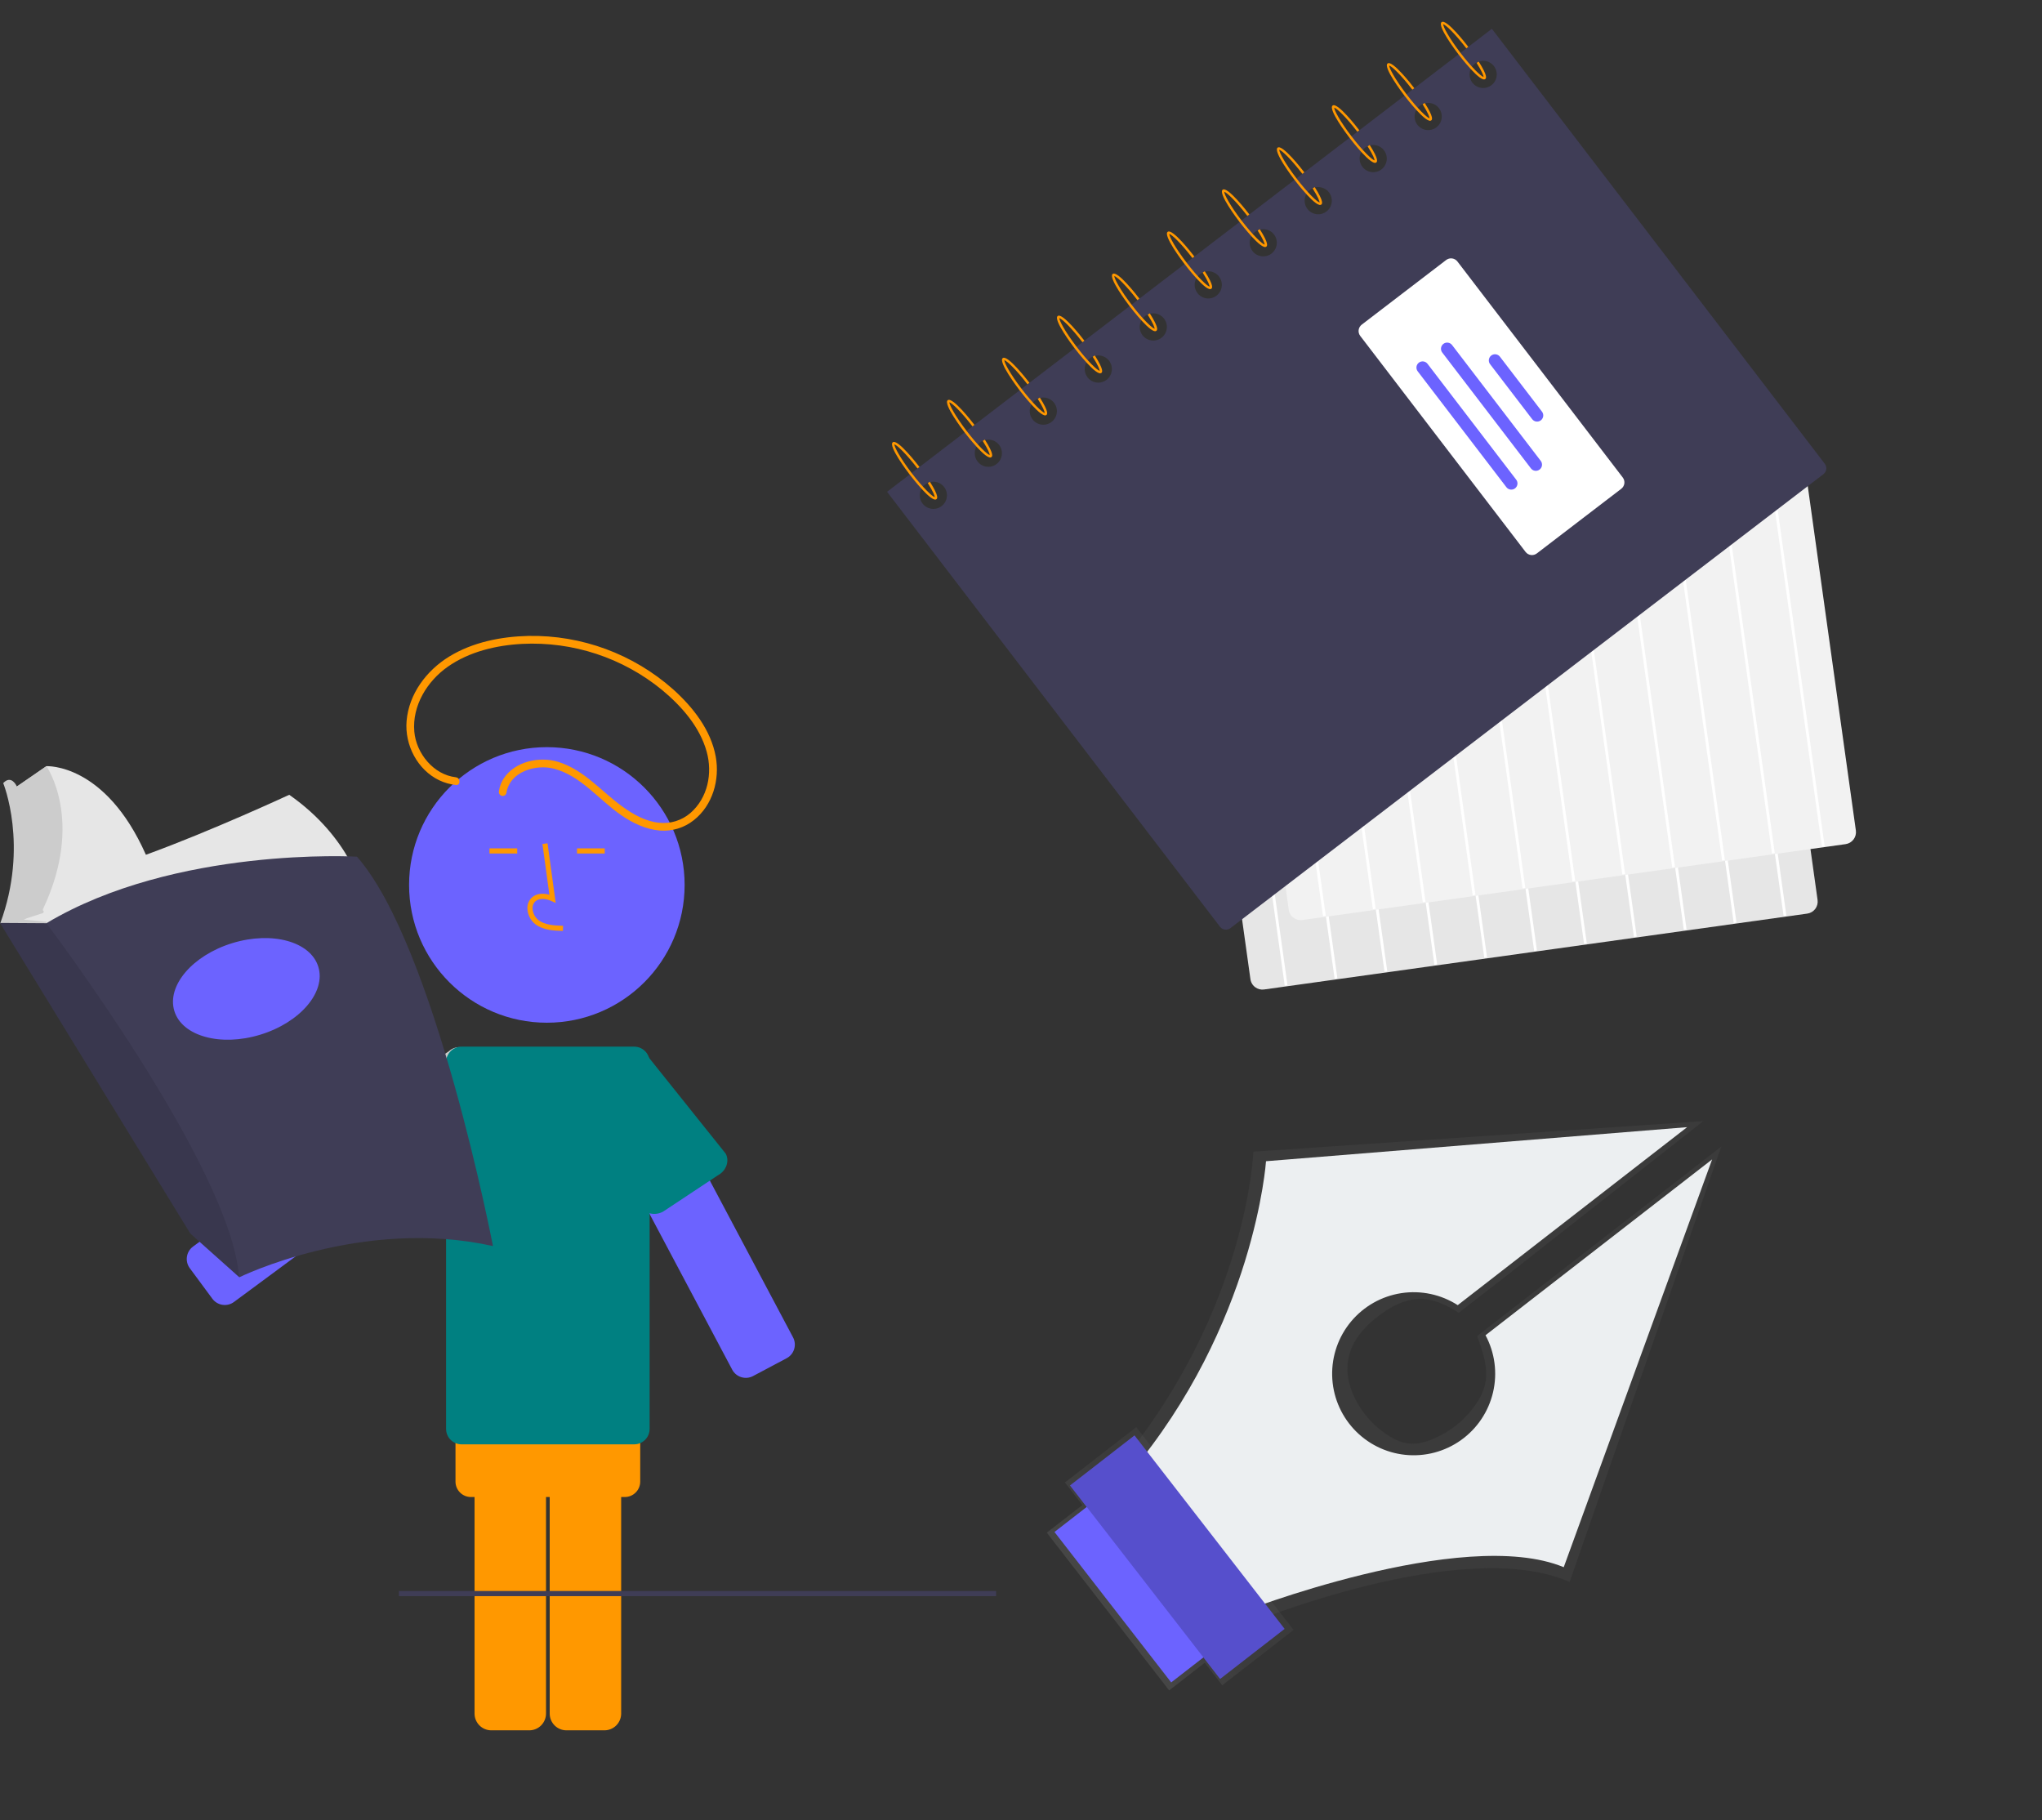 <svg width="561" height="500" viewBox="0 0 561 500" fill="none" xmlns="http://www.w3.org/2000/svg">
<rect x="0" y="0" width="561" height="500" fill="#333333" stroke="none"/>
<path d="M151.02 470.733V383.736C151.021 382.517 151.506 381.348 152.367 380.487C153.229 379.625 154.398 379.14 155.616 379.139H166.055C167.273 379.14 168.442 379.625 169.304 380.487C170.165 381.348 170.65 382.517 170.652 383.736V470.733C170.65 471.952 170.165 473.12 169.304 473.982C168.442 474.844 167.273 475.329 166.055 475.33H155.616C154.398 475.329 153.229 474.844 152.367 473.982C151.506 473.12 151.021 471.952 151.02 470.733V470.733Z" fill="#FF9800"/>
<path d="M130.374 470.733V383.736C130.375 382.517 130.86 381.348 131.722 380.487C132.584 379.625 133.752 379.14 134.971 379.139H145.409C146.628 379.14 147.796 379.625 148.658 380.487C149.52 381.348 150.005 382.517 150.006 383.736V470.733C150.005 471.952 149.52 473.12 148.658 473.982C147.796 474.844 146.628 475.329 145.409 475.33H134.971C133.752 475.329 132.584 474.844 131.722 473.982C130.86 473.12 130.375 471.952 130.374 470.733V470.733Z" fill="#FF9800"/>
<path d="M171.644 355.014H129.381C127.038 355.014 125.138 356.914 125.138 359.257V406.998C125.138 409.342 127.038 411.241 129.381 411.241H171.644C173.988 411.241 175.887 409.342 175.887 406.998V359.257C175.887 356.914 173.988 355.014 171.644 355.014Z" fill="#FF9800"/>
<path d="M79.463 218.332C79.463 218.332 58.134 228.24 40.085 234.811C28.885 209.527 12.749 210.473 12.749 210.473L2.967 217.209L4.731 227.312L4.25 243.83L1.684 252.49L5.366 253.156L7.446 253.533L7.76 253.249C7.241 255.306 7.031 257.428 7.137 259.546L99.669 245.113C99.669 245.113 96.462 230.199 79.463 218.332Z" fill="#E6E6E6"/>
<path d="M52.139 348.374L58.343 356.769C59.736 358.653 62.393 359.052 64.277 357.659L134.241 305.952C136.126 304.559 136.524 301.902 135.131 300.017L128.927 291.623C127.535 289.738 124.878 289.34 122.993 290.733L53.029 342.44C51.145 343.832 50.746 346.489 52.139 348.374Z" fill="#6C63FF"/>
<path d="M171.354 288.771L162.133 293.665C160.063 294.763 159.276 297.332 160.374 299.402L201.156 376.249C202.254 378.319 204.823 379.106 206.893 378.008L216.113 373.115C218.183 372.016 218.971 369.447 217.872 367.377L177.091 290.531C175.992 288.46 173.424 287.673 171.354 288.771Z" fill="#6C63FF"/>
<path d="M197.202 322.877L182.143 332.86C179.842 334.081 177.086 333.393 175.988 331.323L159.357 299.985C158.259 297.915 159.234 295.247 161.535 294.026L171.784 288.587C174.085 287.365 176.841 288.053 177.94 290.124L199.379 316.918C200.478 318.988 199.503 321.656 197.202 322.877Z" fill="#008081"/>
<path d="M94.585 313.697L104.372 326.695C105.143 327.515 106.207 327.996 107.332 328.032C108.457 328.068 109.55 327.655 110.37 326.885L136.238 302.605C137.058 301.835 137.539 300.771 137.575 299.646C137.61 298.521 137.198 297.428 136.427 296.607L129.284 288.997C128.514 288.176 127.449 287.695 126.324 287.66C125.199 287.624 124.107 288.037 123.286 288.807L94.775 307.699C93.954 308.469 93.473 309.534 93.438 310.659C93.402 311.784 93.815 312.876 94.585 313.697V313.697Z" fill="#CCCCCC"/>
<path d="M174.226 287.521H126.799C124.455 287.521 122.556 289.421 122.556 291.764V392.525C122.556 394.869 124.455 396.768 126.799 396.768H174.226C176.57 396.768 178.47 394.869 178.47 392.525V291.764C178.47 289.421 176.57 287.521 174.226 287.521Z" fill="#008081"/>
<path d="M150.236 280.945C171.14 280.945 188.086 264 188.086 243.096C188.086 222.192 171.14 205.246 150.236 205.246C129.332 205.246 112.387 222.192 112.387 243.096C112.387 264 129.332 280.945 150.236 280.945Z" fill="#6C63FF"/>
<path d="M154.647 255.733C152.309 255.667 149.399 255.586 147.159 253.949C146.491 253.442 145.943 252.794 145.552 252.052C145.161 251.31 144.937 250.492 144.896 249.654C144.855 249.059 144.953 248.463 145.181 247.911C145.409 247.36 145.762 246.869 146.211 246.477C147.381 245.488 149.091 245.255 150.934 245.798L149.025 231.847L150.427 231.655L152.67 248.055L151.5 247.519C150.145 246.896 148.282 246.579 147.124 247.557C146.84 247.813 146.619 248.131 146.478 248.486C146.336 248.841 146.279 249.223 146.309 249.604C146.344 250.228 146.512 250.837 146.802 251.389C147.093 251.942 147.499 252.425 147.993 252.807C149.736 254.08 152.056 254.245 154.688 254.319L154.647 255.733Z" fill="#FF9800"/>
<path d="M142.095 233.05H134.477V234.464H142.095V233.05Z" fill="#FF9800"/>
<path d="M166.14 233.05H158.522V234.464H166.14V233.05Z" fill="#FF9800"/>
<path d="M125.232 213.518C119.097 212.819 114.346 206.941 113.824 200.977C113.204 193.882 117.335 187.144 123.004 183.163C128.932 178.999 136.318 177.26 143.464 176.878C157.404 176.184 171.104 180.699 181.899 189.546C187.254 193.994 192.255 199.659 194.15 206.501C195.796 212.444 194.457 219.176 189.677 223.338C188.495 224.358 187.114 225.122 185.622 225.581C184.129 226.041 182.558 226.186 181.007 226.008C177.298 225.623 173.877 223.673 170.915 221.519C165.153 217.33 160.423 211.494 153.404 209.305C148.257 207.7 141.578 209.113 138.432 213.767C137.719 214.833 137.256 216.046 137.08 217.316C137.015 217.587 137.055 217.873 137.193 218.115C137.33 218.357 137.555 218.538 137.821 218.621C138.092 218.694 138.381 218.658 138.625 218.519C138.87 218.38 139.049 218.151 139.126 217.88C139.951 212.018 147.16 209.831 152.218 211.169C159.593 213.121 164.544 219.703 170.595 223.884C173.777 226.082 177.395 227.84 181.297 228.156C184.661 228.42 187.999 227.394 190.635 225.287C195.804 221.205 197.781 214.184 196.638 207.863C195.314 200.543 190.387 194.27 184.982 189.412C174.023 179.67 159.795 174.414 145.134 174.692C137.657 174.864 129.854 176.408 123.412 180.36C117.163 184.194 112.334 190.608 111.702 198.063C111.147 204.625 114.667 211.489 120.711 214.364C122.136 215.039 123.664 215.47 125.232 215.64C126.586 215.794 126.575 213.671 125.232 213.518H125.232Z" fill="#FF9800"/>
<path d="M7.377 252.25L11.867 250.806C12.348 249.884 11.468 250.476 11.888 249.579C23.249 225.343 12.749 210.473 12.749 210.473L4.627 216.066C4.607 216.02 4.591 215.972 4.57 215.926C4.57 215.926 3.127 212.719 0.882 215.124C0.882 215.124 7.938 232.284 0.08 253.613L9.221 257.783L12.749 253.613L12.829 253.212L6.515 252.638L7.377 252.25Z" fill="#CCCCCC"/>
<path d="M135.431 342.297C99.348 334.278 65.751 350.877 65.751 350.877L65.66 350.795L52.28 338.849L0 253.533L12.749 253.613C48.191 232.444 98.065 235.331 98.065 235.331C119.555 259.707 135.431 342.297 135.431 342.297Z" fill="#3F3D56"/>
<path opacity="0.1" d="M65.66 350.795L52.28 338.849L0 253.533L12.749 253.613C12.749 253.613 63.564 320.726 65.66 350.795Z" fill="black"/>
<path d="M71.532 284.227C82.455 280.876 89.584 272.531 87.454 265.588C85.324 258.645 74.743 255.732 63.82 259.082C52.897 262.433 45.768 270.777 47.898 277.721C50.027 284.664 60.609 287.577 71.532 284.227Z" fill="#6C63FF"/>
<path d="M273.665 437.058H109.592V438.472H273.665V437.058Z" fill="#3F3D56"/>
<g clip-path="url(#clip0)">
<path d="M344.18 270.543C343.833 270.089 343.61 269.553 343.532 268.988L328.571 161.863C328.45 160.991 328.68 160.108 329.21 159.405C329.74 158.703 330.527 158.24 331.398 158.117L480.637 137.274C481.069 137.213 481.508 137.239 481.93 137.348C482.352 137.458 482.748 137.649 483.096 137.912C483.444 138.174 483.736 138.503 483.957 138.878C484.178 139.254 484.323 139.67 484.383 140.101L499.344 247.226C499.465 248.097 499.235 248.981 498.705 249.683C498.175 250.386 497.388 250.849 496.517 250.972L347.278 271.815C346.846 271.876 346.407 271.852 345.985 271.742C345.563 271.633 345.167 271.441 344.819 271.177C344.578 270.996 344.363 270.782 344.18 270.543Z" fill="#E6E6E6"/>
<path d="M474.96 138.312L474.199 138.419L490.011 251.634L490.772 251.528L474.96 138.312Z" fill="white"/>
<path d="M461.255 140.226L460.493 140.333L476.305 253.549L477.067 253.442L461.255 140.226Z" fill="white"/>
<path d="M447.549 142.141L446.788 142.247L462.6 255.463L463.361 255.356L447.549 142.141Z" fill="white"/>
<path d="M433.843 144.055L433.082 144.161L448.894 257.377L449.656 257.271L433.843 144.055Z" fill="white"/>
<path d="M420.138 145.969L419.376 146.075L435.189 259.291L435.95 259.185L420.138 145.969Z" fill="white"/>
<path d="M406.432 147.883L405.671 147.99L421.483 261.205L422.245 261.099L406.432 147.883Z" fill="white"/>
<path d="M392.727 149.797L391.965 149.904L407.778 263.12L408.539 263.013L392.727 149.797Z" fill="white"/>
<path d="M379.021 151.712L378.26 151.818L394.072 265.034L394.833 264.927L379.021 151.712Z" fill="white"/>
<path d="M365.316 153.626L364.554 153.732L380.366 266.948L381.128 266.842L365.316 153.626Z" fill="white"/>
<path d="M351.61 155.54L350.849 155.646L366.661 268.862L367.422 268.756L351.61 155.54Z" fill="white"/>
<path d="M337.904 157.454L337.143 157.56L352.955 270.776L353.716 270.67L337.904 157.454Z" fill="white"/>
<path d="M354.698 251.46C354.352 251.007 354.129 250.471 354.051 249.905L339.089 142.781C338.969 141.909 339.199 141.025 339.729 140.323C340.259 139.621 341.046 139.158 341.917 139.035L491.156 118.192C491.588 118.131 492.027 118.156 492.449 118.266C492.871 118.375 493.267 118.567 493.615 118.829C493.962 119.092 494.255 119.42 494.476 119.796C494.697 120.172 494.841 120.587 494.901 121.019L509.863 228.144C509.984 229.015 509.754 229.899 509.224 230.601C508.694 231.303 507.907 231.767 507.036 231.889L357.797 252.733C357.365 252.794 356.925 252.769 356.503 252.66C356.081 252.551 355.685 252.358 355.338 252.095C355.097 251.913 354.882 251.7 354.698 251.46Z" fill="#F2F2F2"/>
<path d="M485.479 119.23L484.717 119.336L500.53 232.552L501.291 232.446L485.479 119.23Z" fill="white"/>
<path d="M471.773 121.144L471.012 121.25L486.824 234.466L487.585 234.36L471.773 121.144Z" fill="white"/>
<path d="M458.068 123.058L457.306 123.165L473.118 236.381L473.88 236.274L458.068 123.058Z" fill="white"/>
<path d="M444.362 124.972L443.601 125.079L459.413 238.295L460.174 238.188L444.362 124.972Z" fill="white"/>
<path d="M430.656 126.887L429.895 126.993L445.707 240.209L446.469 240.103L430.656 126.887Z" fill="white"/>
<path d="M416.951 128.801L416.189 128.907L432.002 242.123L432.763 242.017L416.951 128.801Z" fill="white"/>
<path d="M403.245 130.715L402.484 130.821L418.296 244.037L419.058 243.931L403.245 130.715Z" fill="white"/>
<path d="M389.54 132.629L388.778 132.736L404.591 245.952L405.352 245.845L389.54 132.629Z" fill="white"/>
<path d="M375.834 134.543L375.072 134.65L390.885 247.866L391.646 247.759L375.834 134.543Z" fill="white"/>
<path d="M362.128 136.458L361.367 136.564L377.179 249.78L377.94 249.674L362.128 136.458Z" fill="white"/>
<path d="M348.423 138.372L347.661 138.478L363.473 251.694L364.235 251.588L348.423 138.372Z" fill="white"/>
<path d="M501.328 127.403L409.862 7.913L243.708 135.099L335.175 254.589C335.503 255.018 335.989 255.299 336.525 255.371C337.06 255.442 337.603 255.297 338.032 254.969L500.949 130.26C501.378 129.932 501.659 129.446 501.73 128.91C501.801 128.375 501.657 127.833 501.328 127.403V127.403ZM253.455 138.332C253.006 137.745 252.741 137.038 252.694 136.301C252.646 135.563 252.818 134.828 253.189 134.189C253.559 133.549 254.111 133.034 254.774 132.708C255.437 132.382 256.182 132.259 256.914 132.357C257.647 132.454 258.334 132.766 258.889 133.254C259.444 133.742 259.842 134.384 260.033 135.098C260.223 135.812 260.198 136.566 259.959 137.266C259.721 137.965 259.28 138.579 258.694 139.028C258.304 139.326 257.859 139.545 257.385 139.671C256.911 139.798 256.417 139.829 255.93 139.765C255.444 139.7 254.975 139.54 254.55 139.294C254.126 139.049 253.754 138.722 253.455 138.332V138.332ZM268.56 126.77C268.111 126.183 267.846 125.476 267.798 124.738C267.751 124.001 267.923 123.266 268.294 122.626C268.664 121.987 269.215 121.471 269.879 121.145C270.542 120.819 271.287 120.697 272.019 120.794C272.752 120.892 273.439 121.204 273.994 121.692C274.549 122.18 274.947 122.821 275.138 123.536C275.328 124.25 275.302 125.004 275.064 125.704C274.826 126.403 274.385 127.016 273.798 127.465C273.409 127.764 272.964 127.982 272.49 128.109C272.016 128.235 271.522 128.267 271.035 128.202C270.549 128.138 270.08 127.978 269.655 127.732C269.231 127.486 268.858 127.159 268.56 126.77V126.77ZM283.665 115.207C283.216 114.62 282.951 113.914 282.903 113.176C282.856 112.439 283.028 111.704 283.398 111.064C283.769 110.424 284.32 109.909 284.983 109.583C285.647 109.257 286.392 109.135 287.124 109.232C287.857 109.329 288.544 109.642 289.099 110.13C289.654 110.618 290.052 111.259 290.242 111.973C290.433 112.687 290.407 113.442 290.169 114.141C289.931 114.841 289.49 115.454 288.903 115.903C288.514 116.201 288.069 116.42 287.595 116.546C287.121 116.673 286.627 116.705 286.14 116.64C285.654 116.575 285.185 116.416 284.76 116.17C284.335 115.924 283.963 115.597 283.665 115.207V115.207ZM298.77 103.645C298.321 103.058 298.056 102.351 298.008 101.614C297.961 100.876 298.133 100.141 298.503 99.502C298.874 98.862 299.425 98.347 300.088 98.021C300.751 97.695 301.496 97.572 302.229 97.67C302.962 97.767 303.649 98.079 304.204 98.567C304.759 99.055 305.157 99.697 305.347 100.411C305.538 101.125 305.512 101.879 305.274 102.579C305.035 103.278 304.595 103.892 304.008 104.341C303.619 104.639 303.174 104.858 302.7 104.984C302.226 105.11 301.731 105.142 301.245 105.078C300.759 105.013 300.29 104.853 299.865 104.607C299.44 104.362 299.068 104.035 298.77 103.645V103.645ZM313.875 92.083C313.426 91.496 313.161 90.789 313.113 90.051C313.066 89.314 313.238 88.579 313.608 87.939C313.978 87.3 314.53 86.784 315.193 86.458C315.856 86.132 316.601 86.01 317.334 86.107C318.067 86.205 318.754 86.517 319.309 87.005C319.864 87.493 320.262 88.135 320.452 88.849C320.643 89.563 320.617 90.317 320.379 91.017C320.14 91.716 319.7 92.329 319.113 92.778C318.723 93.077 318.279 93.295 317.805 93.422C317.331 93.548 316.836 93.58 316.35 93.515C315.863 93.451 315.395 93.291 314.97 93.045C314.545 92.799 314.173 92.472 313.875 92.083V92.083ZM328.98 80.52C328.531 79.933 328.265 79.227 328.218 78.489C328.171 77.752 328.343 77.017 328.713 76.377C329.083 75.737 329.635 75.222 330.298 74.896C330.961 74.57 331.706 74.448 332.439 74.545C333.171 74.642 333.859 74.955 334.414 75.443C334.969 75.931 335.367 76.572 335.557 77.286C335.748 78 335.722 78.755 335.484 79.454C335.245 80.154 334.805 80.767 334.218 81.216C333.828 81.514 333.384 81.733 332.91 81.859C332.436 81.986 331.941 82.018 331.455 81.953C330.968 81.888 330.499 81.729 330.075 81.483C329.65 81.237 329.278 80.91 328.98 80.52V80.52ZM344.085 68.958C343.635 68.371 343.37 67.664 343.323 66.927C343.275 66.189 343.448 65.454 343.818 64.815C344.188 64.175 344.74 63.66 345.403 63.334C346.066 63.008 346.811 62.885 347.544 62.983C348.276 63.08 348.964 63.392 349.519 63.88C350.074 64.368 350.472 65.01 350.662 65.724C350.852 66.438 350.827 67.192 350.588 67.892C350.35 68.591 349.91 69.205 349.323 69.654C348.933 69.952 348.489 70.171 348.014 70.297C347.54 70.424 347.046 70.455 346.56 70.391C346.073 70.326 345.604 70.166 345.18 69.92C344.755 69.675 344.383 69.347 344.085 68.958V68.958ZM359.189 57.396C358.74 56.809 358.475 56.102 358.428 55.364C358.38 54.627 358.553 53.892 358.923 53.252C359.293 52.613 359.845 52.097 360.508 51.771C361.171 51.445 361.916 51.323 362.649 51.42C363.381 51.518 364.068 51.83 364.623 52.318C365.178 52.806 365.576 53.447 365.767 54.161C365.957 54.876 365.932 55.63 365.693 56.33C365.455 57.029 365.015 57.642 364.428 58.091C364.038 58.39 363.593 58.608 363.119 58.735C362.645 58.861 362.151 58.893 361.664 58.828C361.178 58.764 360.709 58.604 360.284 58.358C359.86 58.112 359.488 57.785 359.189 57.396V57.396ZM374.294 45.833C373.845 45.246 373.58 44.54 373.533 43.802C373.485 43.065 373.657 42.33 374.028 41.69C374.398 41.05 374.95 40.535 375.613 40.209C376.276 39.883 377.021 39.761 377.753 39.858C378.486 39.955 379.173 40.268 379.728 40.756C380.283 41.244 380.681 41.885 380.872 42.599C381.062 43.313 381.037 44.068 380.798 44.767C380.56 45.467 380.119 46.08 379.533 46.529C379.143 46.827 378.698 47.046 378.224 47.172C377.75 47.299 377.256 47.331 376.769 47.266C376.283 47.201 375.814 47.042 375.389 46.796C374.965 46.55 374.593 46.223 374.294 45.833V45.833ZM389.399 34.271C388.95 33.684 388.685 32.977 388.637 32.24C388.59 31.502 388.762 30.767 389.133 30.128C389.503 29.488 390.054 28.973 390.718 28.647C391.381 28.32 392.126 28.198 392.858 28.296C393.591 28.393 394.278 28.705 394.833 29.193C395.388 29.681 395.786 30.323 395.977 31.037C396.167 31.751 396.141 32.505 395.903 33.205C395.665 33.904 395.224 34.517 394.637 34.967C394.248 35.265 393.803 35.484 393.329 35.61C392.855 35.736 392.361 35.768 391.874 35.704C391.388 35.639 390.919 35.479 390.494 35.233C390.07 34.988 389.697 34.66 389.399 34.271V34.271ZM404.504 22.709C404.055 22.122 403.79 21.415 403.742 20.677C403.695 19.94 403.867 19.205 404.237 18.565C404.608 17.926 405.159 17.41 405.822 17.084C406.486 16.758 407.231 16.636 407.963 16.733C408.696 16.831 409.383 17.143 409.938 17.631C410.493 18.119 410.891 18.761 411.081 19.474C411.272 20.189 411.246 20.943 411.008 21.643C410.77 22.342 410.329 22.955 409.742 23.404C409.353 23.703 408.908 23.921 408.434 24.048C407.96 24.174 407.465 24.206 406.979 24.141C406.493 24.077 406.024 23.917 405.599 23.671C405.174 23.425 404.802 23.098 404.504 22.709V22.709Z" fill="#3F3D56"/>
<path d="M400.691 14.933C400.078 14.132 394.741 7.082 396.052 6.078C397.363 5.075 402.775 12.068 403.388 12.868L402.849 13.281C399.683 9.146 397.167 6.818 396.49 6.652C396.475 7.348 398.065 10.384 401.23 14.52C404.389 18.646 406.9 20.972 407.584 21.148C407.571 20.825 407.226 19.73 405.665 17.279L406.238 16.915C408.883 21.068 408.261 21.544 408.027 21.723C406.716 22.726 401.304 15.734 400.691 14.933Z" fill="#FF9800"/>
<path d="M385.856 26.289C385.243 25.488 379.906 18.438 381.217 17.434C382.528 16.431 387.94 23.424 388.553 24.224L388.014 24.637C384.848 20.502 382.332 18.174 381.655 18.007C381.64 18.704 383.23 21.74 386.395 25.876C389.554 30.002 392.065 32.328 392.749 32.504C392.736 32.181 392.391 31.086 390.83 28.635L391.403 28.27C394.048 32.424 393.426 32.9 393.192 33.079C391.881 34.082 386.469 27.09 385.856 26.289Z" fill="#FF9800"/>
<path d="M370.751 37.851C370.138 37.05 364.801 30 366.112 28.997C367.423 27.993 372.835 34.986 373.448 35.786L372.909 36.199C369.743 32.064 367.227 29.737 366.551 29.57C366.535 30.267 368.125 33.303 371.29 37.438C374.449 41.565 376.96 43.891 377.644 44.067C377.631 43.743 377.286 42.649 375.725 40.198L376.298 39.833C378.943 43.986 378.321 44.462 378.087 44.641C376.776 45.644 371.364 38.652 370.751 37.851Z" fill="#FF9800"/>
<path d="M355.646 49.413C355.033 48.613 349.696 41.562 351.007 40.559C352.318 39.556 357.73 46.548 358.343 47.349L357.804 47.762C354.638 43.626 352.122 41.299 351.446 41.132C351.43 41.829 353.02 44.865 356.185 49.001C359.344 53.127 361.855 55.453 362.539 55.629C362.526 55.306 362.181 54.211 360.62 51.76L361.193 51.395C363.838 55.548 363.216 56.024 362.982 56.203C361.671 57.207 356.259 50.214 355.646 49.413Z" fill="#FF9800"/>
<path d="M340.541 60.976C339.928 60.175 334.591 53.125 335.902 52.121C337.213 51.118 342.625 58.111 343.238 58.911L342.699 59.324C339.533 55.188 337.017 52.861 336.341 52.694C336.325 53.391 337.915 56.427 341.08 60.563C344.239 64.689 346.75 67.015 347.434 67.191C347.421 66.868 347.076 65.773 345.515 63.322L346.088 62.957C348.733 67.111 348.111 67.587 347.877 67.766C346.566 68.769 341.154 61.776 340.541 60.976Z" fill="#FF9800"/>
<path d="M325.436 72.538C324.823 71.737 319.487 64.687 320.797 63.684C322.108 62.68 327.521 69.673 328.134 70.474L327.594 70.886C324.428 66.751 321.913 64.424 321.236 64.257C321.22 64.954 322.81 67.99 325.976 72.125C329.134 76.252 331.646 78.578 332.329 78.754C332.317 78.43 331.971 77.336 330.41 74.885L330.983 74.52C333.628 78.673 333.007 79.149 332.773 79.328C331.462 80.331 326.049 73.339 325.436 72.538Z" fill="#FF9800"/>
<path d="M310.331 84.1C309.718 83.3 304.382 76.249 305.692 75.246C307.003 74.243 312.416 81.235 313.029 82.036L312.489 82.449C309.324 78.313 306.808 75.986 306.131 75.819C306.115 76.516 307.705 79.552 310.871 83.688C314.029 87.814 316.541 90.14 317.224 90.316C317.212 89.993 316.866 88.898 315.305 86.447L315.878 86.082C318.523 90.235 317.902 90.711 317.668 90.89C316.357 91.894 310.944 84.901 310.331 84.1Z" fill="#FF9800"/>
<path d="M295.226 95.663C294.614 94.862 289.277 87.812 290.587 86.808C291.898 85.805 297.311 92.797 297.924 93.598L297.384 94.011C294.219 89.876 291.703 87.548 291.026 87.381C291.01 88.078 292.6 91.114 295.766 95.25C298.924 99.376 301.436 101.702 302.119 101.878C302.107 101.555 301.761 100.46 300.2 98.009L300.773 97.644C303.418 101.798 302.797 102.274 302.563 102.453C301.252 103.456 295.839 96.463 295.226 95.663Z" fill="#FF9800"/>
<path d="M280.122 107.225C279.509 106.425 274.172 99.374 275.483 98.371C276.794 97.367 282.206 104.36 282.819 105.16L282.28 105.573C279.114 101.438 276.598 99.111 275.922 98.944C275.906 99.641 277.496 102.677 280.661 106.812C283.82 110.939 286.332 113.265 287.015 113.441C287.002 113.118 286.657 112.023 285.096 109.572L285.669 109.207C288.314 113.36 287.692 113.836 287.458 114.015C286.147 115.018 280.735 108.026 280.122 107.225Z" fill="#FF9800"/>
<path d="M265.016 118.788C264.404 117.987 259.067 110.936 260.377 109.933C261.688 108.93 267.101 115.922 267.714 116.723L267.174 117.136C264.009 113 261.493 110.673 260.816 110.506C260.8 111.203 262.39 114.239 265.556 118.375C268.715 122.501 271.226 124.827 271.909 125.003C271.897 124.68 271.551 123.585 269.99 121.134L270.563 120.769C273.209 124.922 272.587 125.398 272.353 125.577C271.042 126.581 265.629 119.588 265.016 118.788Z" fill="#FF9800"/>
<path d="M249.912 130.35C249.299 129.549 243.962 122.499 245.273 121.495C246.584 120.492 251.996 127.485 252.609 128.285L252.07 128.698C248.904 124.563 246.388 122.235 245.712 122.068C245.696 122.765 247.286 125.801 250.451 129.937C253.61 134.063 256.122 136.389 256.805 136.565C256.792 136.242 256.447 135.147 254.886 132.696L255.459 132.331C258.104 136.485 257.482 136.961 257.248 137.14C255.937 138.143 250.525 131.151 249.912 130.35Z" fill="#FF9800"/>
<path d="M419.121 151.616L373.697 92.276C373.342 91.811 373.186 91.224 373.263 90.643C373.34 90.063 373.644 89.537 374.109 89.181L397.305 71.424C397.771 71.069 398.358 70.913 398.938 70.99C399.518 71.067 400.044 71.371 400.401 71.835L445.824 131.176C446.179 131.641 446.336 132.228 446.259 132.809C446.181 133.389 445.877 133.915 445.413 134.271L422.216 152.028C421.751 152.383 421.164 152.539 420.583 152.462C420.003 152.385 419.477 152.081 419.121 151.616V151.616Z" fill="white"/>
<path d="M420.937 115.149L409.375 100.044C409.101 99.686 408.98 99.235 409.04 98.788C409.099 98.342 409.333 97.937 409.691 97.663C410.049 97.389 410.5 97.269 410.947 97.328C411.393 97.388 411.798 97.622 412.072 97.979L423.634 113.084C423.908 113.442 424.029 113.894 423.969 114.34C423.91 114.787 423.676 115.191 423.318 115.465C422.96 115.739 422.508 115.86 422.062 115.8C421.615 115.741 421.211 115.507 420.937 115.149L420.937 115.149Z" fill="#6C63FF"/>
<path d="M420.594 128.672L396.231 96.844C395.957 96.487 395.836 96.035 395.896 95.588C395.955 95.142 396.189 94.737 396.547 94.463C396.905 94.189 397.356 94.069 397.803 94.128C398.249 94.188 398.654 94.422 398.928 94.78L423.291 126.608C423.565 126.965 423.686 127.417 423.626 127.864C423.567 128.31 423.333 128.715 422.975 128.989C422.617 129.262 422.166 129.383 421.719 129.324C421.273 129.264 420.868 129.03 420.594 128.672Z" fill="#6C63FF"/>
<path d="M413.851 133.834L389.487 102.006C389.214 101.648 389.093 101.197 389.152 100.75C389.212 100.303 389.446 99.899 389.804 99.625C390.161 99.351 390.613 99.231 391.06 99.29C391.506 99.349 391.911 99.584 392.185 99.941L416.548 131.769C416.822 132.127 416.942 132.579 416.883 133.025C416.824 133.472 416.59 133.877 416.232 134.15C415.874 134.424 415.422 134.545 414.976 134.485C414.529 134.426 414.125 134.192 413.851 133.834Z" fill="#6C63FF"/>
</g>
<g clip-path="url(#clip1)">
<path d="M355.388 447.753L312.163 392.04L292.575 407.238L297.378 413.428L287.584 421.027L321.204 464.359L330.998 456.76L335.801 462.951L355.388 447.753Z" fill="url(#paint0_linear)"/>
<path d="M472.884 314.968L405.794 367.021C408.968 375.243 409.188 379.752 406.101 384.776C403.3 389.252 399.235 392.797 394.42 394.963C389.099 397.406 385.195 397.337 379.712 393.153C376.591 390.798 374.055 387.756 372.299 384.262C368.129 375.839 370.119 368.166 378.343 361.786C386.212 355.68 392.485 355.142 400.736 360.647L413.335 350.872L467.971 307.966L344.338 316.371C344.338 316.371 342.77 359.476 308.004 401.772L342.488 446.218C342.488 446.218 401.846 421.601 431.228 434.579L472.884 314.968Z" fill="url(#paint1_linear)"/>
<path d="M470.375 318.492L408.118 366.795C410.692 371.598 411.427 377.174 410.184 382.48C408.942 387.786 405.808 392.456 401.369 395.617C396.931 398.778 391.492 400.213 386.072 399.652C380.652 399.091 375.622 396.574 371.924 392.571C368.227 388.568 366.116 383.355 365.986 377.907C365.856 372.459 367.717 367.151 371.219 362.977C374.722 358.803 379.626 356.049 385.014 355.23C390.401 354.412 395.902 355.586 400.486 358.532L463.505 309.637L347.812 318.994C347.812 318.994 344.808 363.883 310.353 404.806L340.133 443.189C340.133 443.189 401.775 419.006 429.607 430.517L470.375 318.492Z" fill="#ECEFF1"/>
<path d="M336.52 450.718L304.455 409.39L289.697 420.841L321.762 462.169L336.52 450.718Z" fill="#6C63FF"/>
<path d="M352.912 447.46L311.686 394.325L293.974 408.067L335.2 461.203L352.912 447.46Z" fill="#6C63FF"/>
<path opacity="0.2" d="M352.912 447.46L311.686 394.325L293.974 408.067L335.2 461.203L352.912 447.46Z" fill="black"/>
</g>
<defs>
<linearGradient id="paint0_linear" x1="304.394" y1="442.693" x2="333.775" y2="419.897" gradientUnits="userSpaceOnUse">
<stop stop-color="#808080" stop-opacity="0.25"/>
<stop offset="0.54" stop-color="#808080" stop-opacity="0.12"/>
<stop offset="1" stop-color="#808080" stop-opacity="0.1"/>
</linearGradient>
<linearGradient id="paint1_linear" x1="-48909" y1="147337" x2="16697.6" y2="96435.2" gradientUnits="userSpaceOnUse">
<stop stop-color="#008081"/>
<stop offset="0.54" stop-color="#808080" stop-opacity="0.12"/>
<stop offset="1" stop-color="#808080" stop-opacity="0.1"/>
</linearGradient>
<clipPath id="clip0">
<rect width="255.959" height="212.164" fill="white" transform="translate(403.874 0.091) rotate(52.567)"/>
</clipPath>
<clipPath id="clip1">
<rect width="147.008" height="212.164" fill="white" transform="translate(425.76 253.182) rotate(52.193)"/>
</clipPath>
</defs>
</svg>
